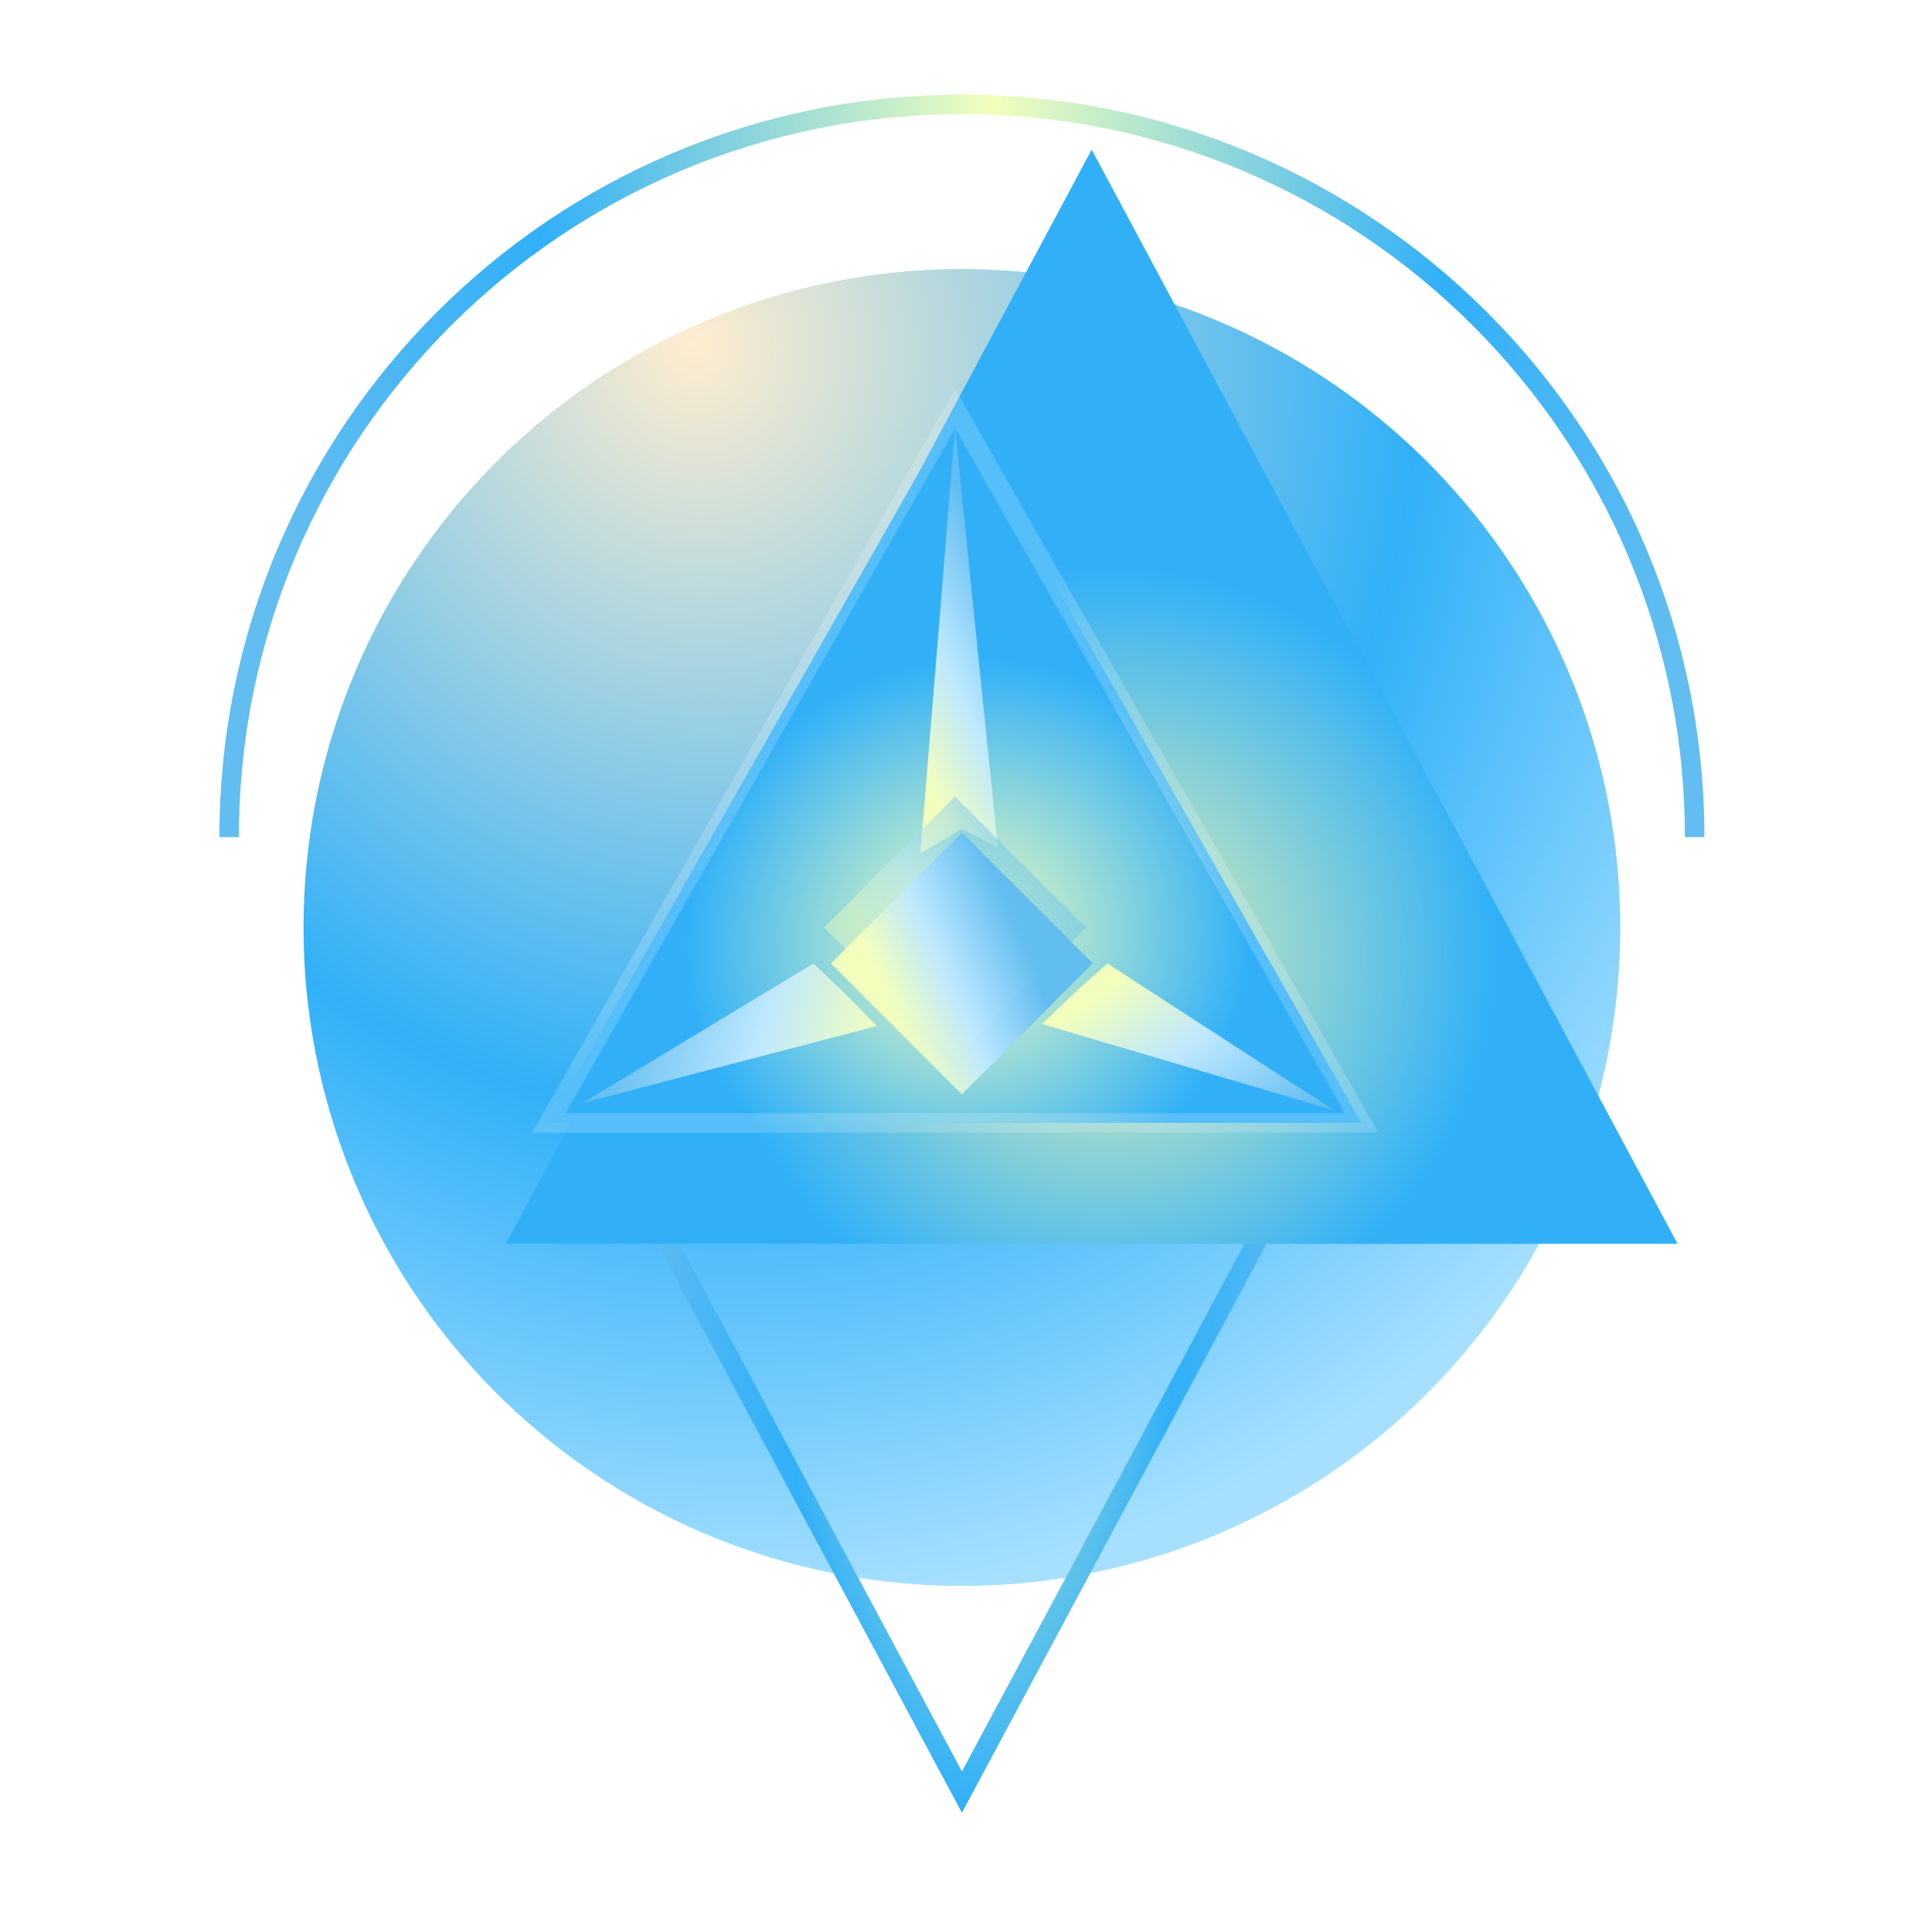 <svg width="99" height="99" viewBox="0 0 99 99" fill="none" xmlns="http://www.w3.org/2000/svg">
<g clipPath="url(#clip0_114_30186)">
<rect width="98" height="98" transform="translate(0.289 0.455)" fill="white"/>
<g filter="url(#filter0_f_114_30186)">
<circle cx="49.288" cy="47.525" r="33.733" fill="url(#paint0_linear_114_30186)"/>
<circle cx="49.288" cy="47.525" r="33.733" fill="url(#paint1_radial_114_30186)"/>
</g>
<path d="M49.291 60.547H66.043L57.67 76.189L49.291 91.832L40.917 76.189L32.539 60.547H49.291Z" stroke="url(#paint2_radial_114_30186)" strokeWidth="2" stroke-miterlimit="10"/>
<g filter="url(#filter1_di_114_30186)">
<path d="M48.94 61.738H18.922L33.931 33.7L48.94 5.668L63.954 33.7L78.963 61.738H48.94Z" fill="url(#paint3_radial_114_30186)"/>
</g>
<path d="M48.943 57.54H28.125L38.534 39.243L48.943 20.945L59.356 39.243L69.765 57.54H48.943Z" fill="url(#paint4_radial_114_30186)" stroke="white" stroke-opacity="0.18"/>
<path d="M11.742 42.897C11.742 22.16 28.553 5.35 49.29 5.35C70.027 5.35 86.837 22.16 86.837 42.897" stroke="url(#paint5_radial_114_30186)" strokeWidth="2" stroke-miterlimit="10"/>
<path d="M55.998 49.369L49.289 42.66L42.58 49.369L49.289 56.078L55.998 49.369Z" fill="url(#paint6_linear_114_30186)"/>
<path d="M43.228 50.838L44.935 52.577L36.53 54.773L29.832 56.526L35.758 52.95L41.683 49.369L43.228 50.838Z" fill="url(#paint7_linear_114_30186)"/>
<path d="M55.16 50.784L53.395 52.473L61.728 54.935L68.363 56.894L62.554 53.134L56.746 49.369L55.16 50.784Z" fill="url(#paint8_linear_114_30186)"/>
<path d="M49.289 42.469L47.164 43.732L48.939 21.957L51.135 43.435L49.289 42.469Z" fill="url(#paint9_linear_114_30186)"/>
<g style="mix-blend-mode:plus-lighter" filter="url(#filter2_f_114_30186)">
<path d="M55.646 47.523L48.938 40.815L42.229 47.523L48.938 54.232L55.646 47.523Z" fill="url(#paint10_linear_114_30186)" fill-opacity="0.4"/>
</g>
</g>
<defs>
<filter id="filter0_f_114_30186" x="-6.688" y="-8.452" width="111.954" height="111.952" filterUnits="userSpaceOnUse" color-interpolation-filters="sRGB">
<feFlood flood-opacity="0" result="BackgroundImageFix"/>
<feBlend mode="normal" in="SourceGraphic" in2="BackgroundImageFix" result="shape"/>
<feGaussianBlur stdDeviation="11.121" result="effect1_foregroundBlur_114_30186"/>
</filter>
<filter id="filter1_di_114_30186" x="17.922" y="-4.332" width="76.039" height="72.07" filterUnits="userSpaceOnUse" color-interpolation-filters="sRGB">
<feFlood flood-opacity="0" result="BackgroundImageFix"/>
<feColorMatrix in="SourceAlpha" type="matrix" values="0 0 0 0 0 0 0 0 0 0 0 0 0 0 0 0 0 0 127 0" result="hardAlpha"/>
<feOffset dx="7" dy="-2"/>
<feGaussianBlur stdDeviation="4"/>
<feComposite in2="hardAlpha" operator="out"/>
<feColorMatrix type="matrix" values="0 0 0 0 0.66 0 0 0 0 0.903 0 0 0 0 1 0 0 0 1 0"/>
<feBlend mode="normal" in2="BackgroundImageFix" result="effect1_dropShadow_114_30186"/>
<feBlend mode="normal" in="SourceGraphic" in2="effect1_dropShadow_114_30186" result="shape"/>
<feColorMatrix in="SourceAlpha" type="matrix" values="0 0 0 0 0 0 0 0 0 0 0 0 0 0 0 0 0 0 127 0" result="hardAlpha"/>
<feOffset dy="4"/>
<feGaussianBlur stdDeviation="2"/>
<feComposite in2="hardAlpha" operator="arithmetic" k2="-1" k3="1"/>
<feColorMatrix type="matrix" values="0 0 0 0 1 0 0 0 0 1 0 0 0 0 1 0 0 0 0.25 0"/>
<feBlend mode="normal" in2="shape" result="effect2_innerShadow_114_30186"/>
</filter>
<filter id="filter2_f_114_30186" x="30.43" y="29.015" width="37.014" height="37.018" filterUnits="userSpaceOnUse" color-interpolation-filters="sRGB">
<feFlood flood-opacity="0" result="BackgroundImageFix"/>
<feBlend mode="normal" in="SourceGraphic" in2="BackgroundImageFix" result="shape"/>
<feGaussianBlur stdDeviation="5.9" result="effect1_foregroundBlur_114_30186"/>
</filter>
<linearGradient id="paint0_linear_114_30186" x1="42.799" y1="-13.453" x2="49.763" y2="81.223" gradientUnits="userSpaceOnUse">
<stop stop-color ="#76FBCB"/>
<stop offset="0.519" stop-color ="#31F8B0" stop-opacity="0.11"/>
<stop offset="1" stop-color ="#9BEED0"/>
</linearGradient>
<radialGradient id="paint1_radial_114_30186" cx="0" cy="0" r="1" gradientUnits="userSpaceOnUse" gradientTransform="translate(35.577 17.857) rotate(77.797) scale(64.866 60.443)">
<stop stop-color ="#FFEDCF"/>
<stop offset="0.609" stop-color ="#31B0F8"/>
<stop offset="1" stop-color ="#A7E0FF"/>
</radialGradient>
<radialGradient id="paint2_radial_114_30186" cx="0" cy="0" r="1" gradientUnits="userSpaceOnUse" gradientTransform="translate(49.984 60.547) rotate(89.395) scale(52.652 17.388)">
<stop stop-color ="#F2FFBC"/>
<stop offset="0.609" stop-color ="#31B0F8"/>
<stop offset="1" stop-color ="#62BDF0"/>
</radialGradient>
<radialGradient id="paint3_radial_114_30186" cx="0" cy="0" r="1" gradientUnits="userSpaceOnUse" gradientTransform="translate(49.854 47.076) rotate(154.301) scale(31.738 31.647)">
<stop stop-color ="#E7F4B2"/>
<stop offset="0.63" stop-color ="#31B0F8"/>
</radialGradient>
<radialGradient id="paint4_radial_114_30186" cx="0" cy="0" r="1" gradientUnits="userSpaceOnUse" gradientTransform="translate(49.577 47.971) rotate(151.21) scale(23.242 22.289)">
<stop stop-color ="#F2FFBC"/>
<stop offset="0.63" stop-color ="#31B0F8"/>
</radialGradient>
<radialGradient id="paint5_radial_114_30186" cx="0" cy="0" r="1" gradientUnits="userSpaceOnUse" gradientTransform="translate(50.844 5.35) rotate(88.87) scale(63.2 38.968)">
<stop stop-color ="#F2FFBC"/>
<stop offset="0.609" stop-color ="#31B0F8"/>
<stop offset="1" stop-color ="#62BDF0"/>
</radialGradient>
<linearGradient id="paint6_linear_114_30186" x1="50.935" y1="45.348" x2="44.01" y2="48.519" gradientUnits="userSpaceOnUse">
<stop stop-color ="#62BDF0"/>
<stop offset="0.545" stop-color ="#BCE7FF"/>
<stop offset="0.986" stop-color ="#F2FFBC"/>
</linearGradient>
<linearGradient id="paint7_linear_114_30186" x1="30.605" y1="55.681" x2="43.838" y2="58.852" gradientUnits="userSpaceOnUse">
<stop stop-color ="#62BDF0"/>
<stop offset="0.545" stop-color ="#BCE7FF"/>
<stop offset="0.986" stop-color ="#F2FFBC"/>
</linearGradient>
<linearGradient id="paint8_linear_114_30186" x1="54.709" y1="51.794" x2="61.444" y2="61.158" gradientUnits="userSpaceOnUse">
<stop offset="0.014" stop-color ="#F2FFBC"/>
<stop offset="0.455" stop-color ="#BCE7FF"/>
<stop offset="1" stop-color ="#62BDF0"/>
</linearGradient>
<linearGradient id="paint9_linear_114_30186" x1="48.447" y1="23.648" x2="41.074" y2="27.263" gradientUnits="userSpaceOnUse">
<stop stop-color ="#62BDF0"/>
<stop offset="0.545" stop-color ="#BCE7FF"/>
<stop offset="0.986" stop-color ="#F2FFBC"/>
</linearGradient>
<linearGradient id="paint10_linear_114_30186" x1="50.584" y1="43.503" x2="43.658" y2="46.673" gradientUnits="userSpaceOnUse">
<stop stop-color ="#62BDF0"/>
<stop offset="0.545" stop-color ="#BCE7FF"/>
<stop offset="0.986" stop-color ="#F2FFBC"/>
</linearGradient>
<clipPath id="clip0_114_30186">
<rect width="98" height="98" fill="white" transform="translate(0.289 0.455)"/>
</clipPath>
</defs>
</svg>
